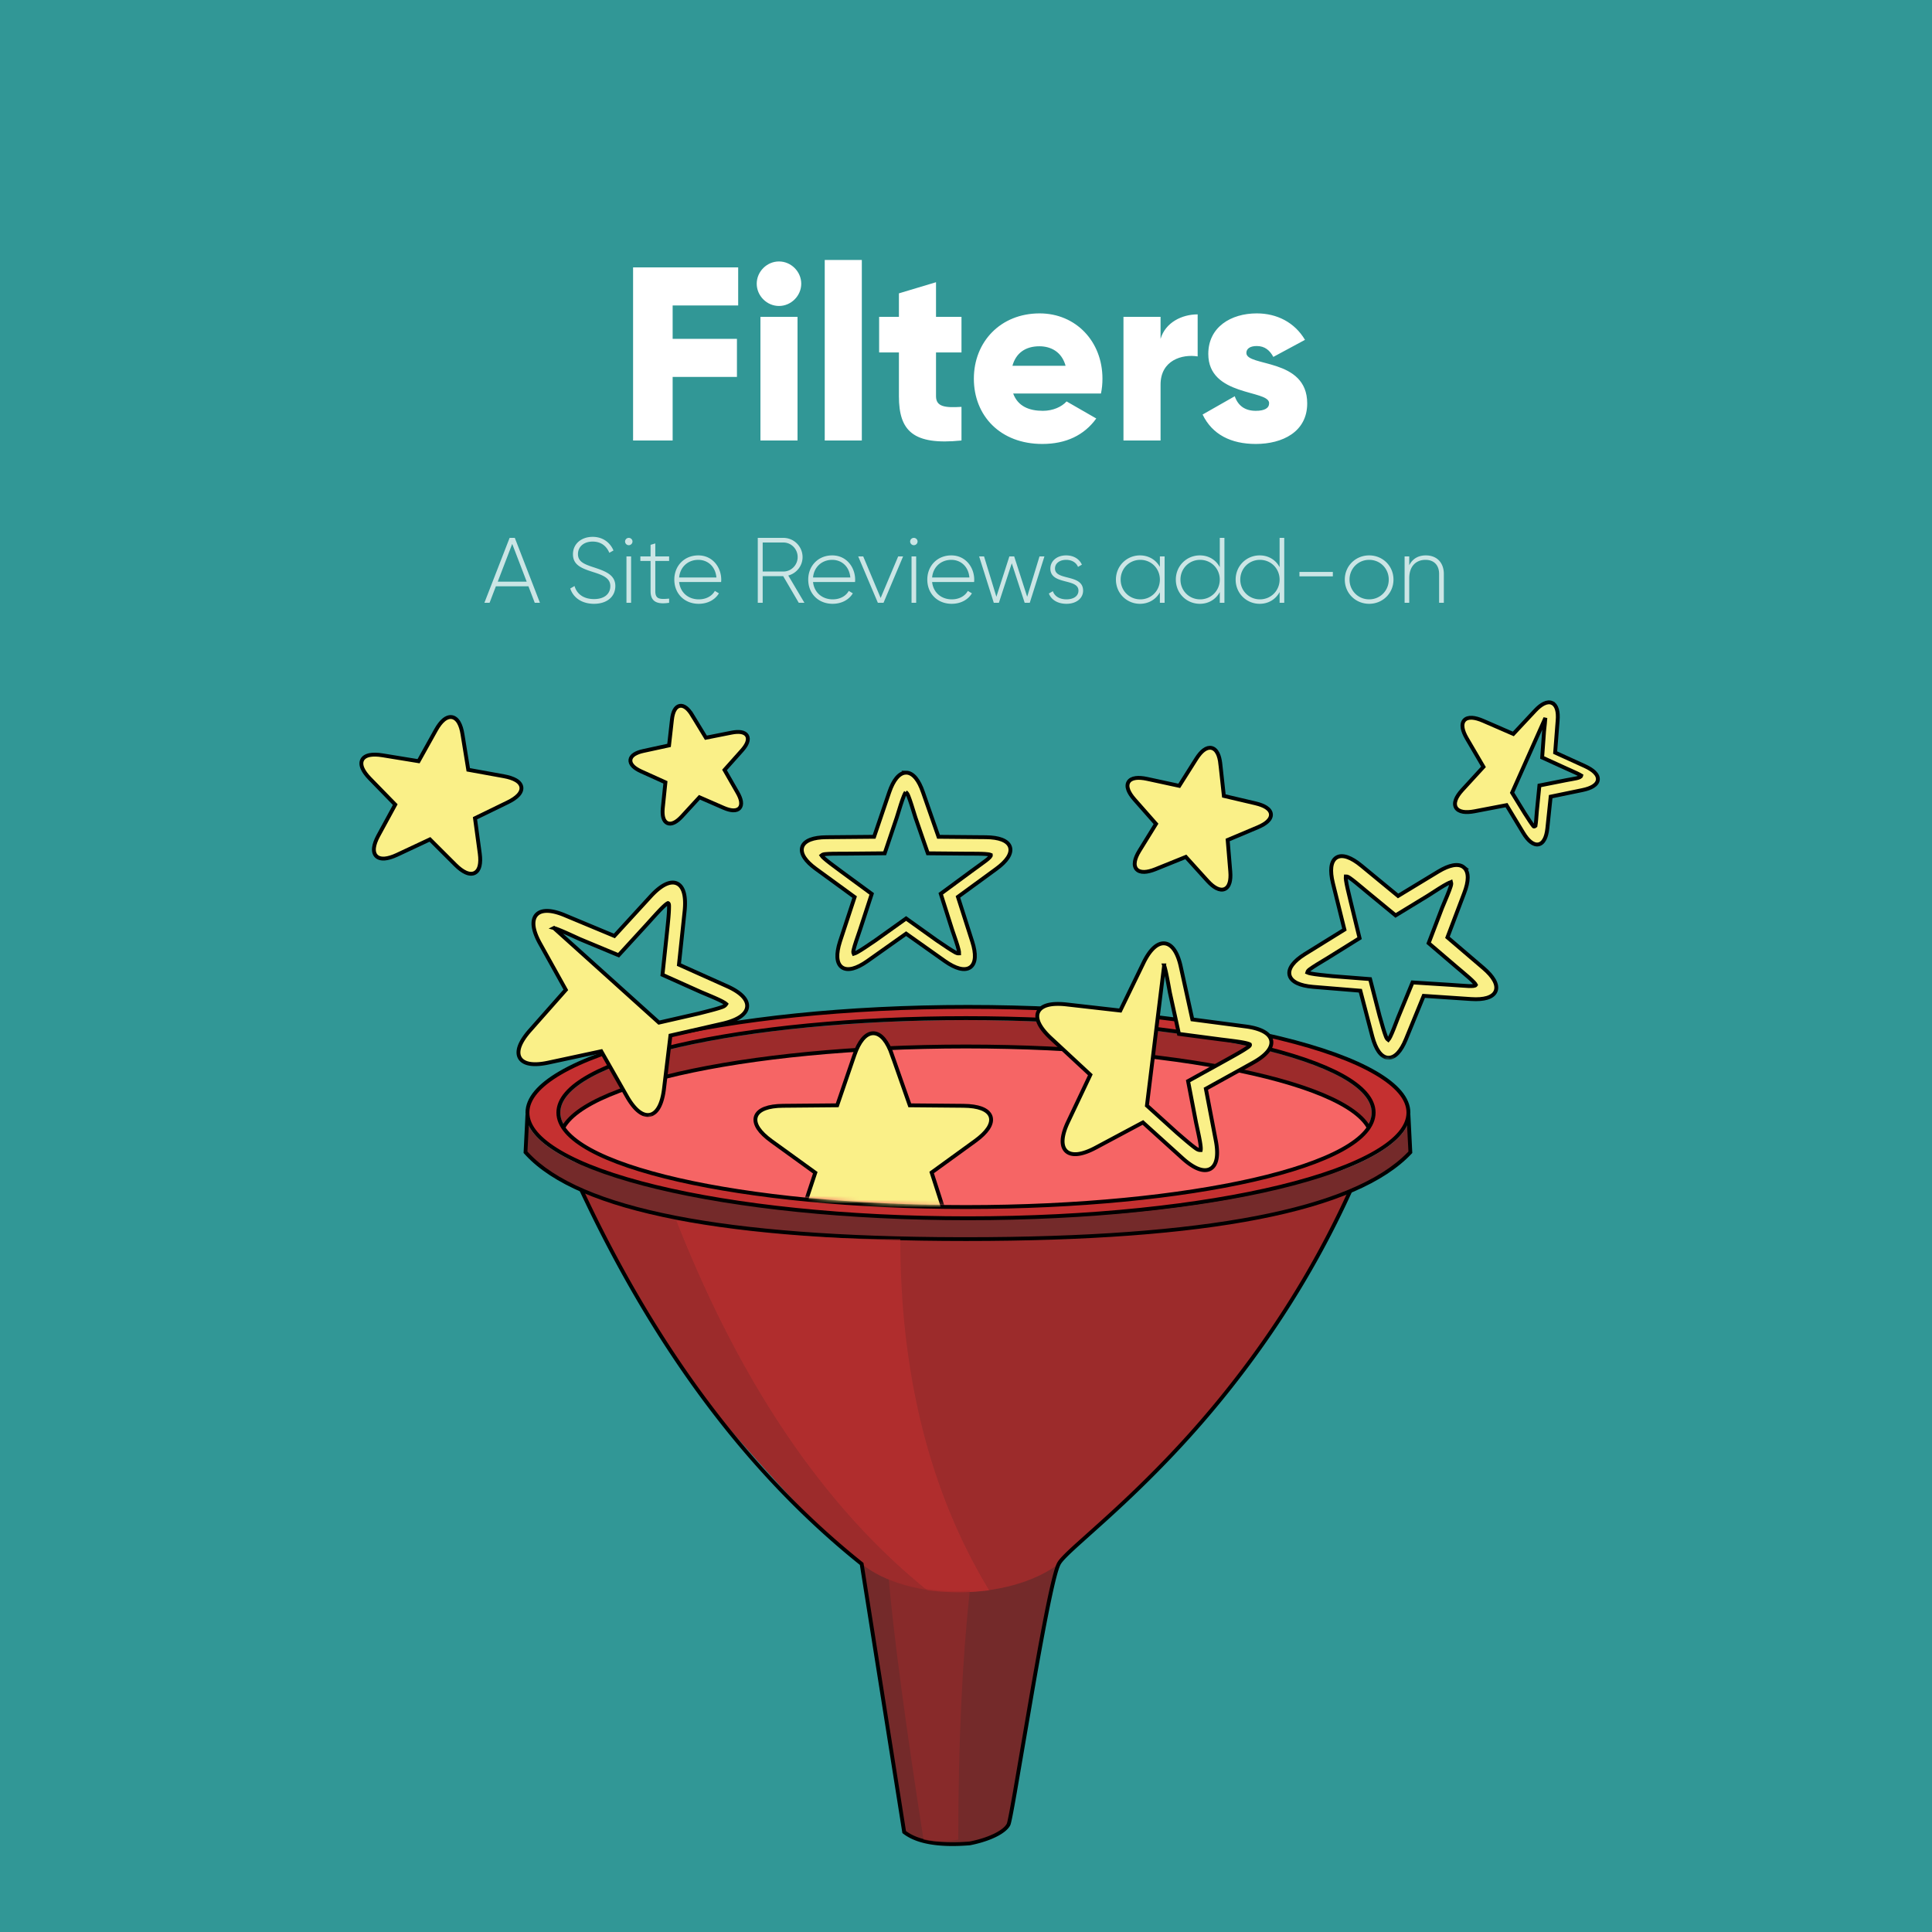 <svg width="500" height="500" xmlns="http://www.w3.org/2000/svg" xmlns:xlink="http://www.w3.org/1999/xlink"><defs><path d="M149 110.937c0 13.226 47.01 23.947 105 23.947s105-10.721 105-23.947l7.247-5.977L508 0H0l142.345 105.448 6.655 5.49z" id="a"/></defs><g fill="none" fill-rule="evenodd"><path fill="#319796" d="M0 0H500V500H0z"/><path d="M174.08 114V97.552h16.64v-9.856h-16.64v-8.64h16.96V69.2h-27.2V114h10.24zm27.52-34.816c3.136 0 5.76-2.624 5.76-5.76 0-3.136-2.624-5.76-5.76-5.76-3.136 0-5.76 2.624-5.76 5.76 0 3.136 2.624 5.76 5.76 5.76zM206.4 114V82h-9.6v32h9.6zm16.64 0V67.28h-9.6V114h9.6zm25.792 0v-8.704c-4.224.256-6.592 0-6.592-2.752V91.216h6.592V82h-6.592v-8.96l-9.6 2.88V82h-5.12v9.216h5.12v11.328c0 8.96 3.648 12.736 16.192 11.456zm20.928.896c6.08 0 10.816-2.24 13.952-6.592l-7.68-4.416c-1.28 1.408-3.52 2.432-6.144 2.432-3.52 0-6.464-1.152-7.68-4.48h22.72c.256-1.216.384-2.496.384-3.84 0-9.664-6.912-16.896-16.256-16.896-10.112 0-17.024 7.36-17.024 16.896 0 9.536 6.784 16.896 17.728 16.896zm6.016-20.224h-13.76c.896-3.264 3.328-5.056 6.976-5.056 2.88 0 5.76 1.344 6.784 5.056zM300.352 114V99.536c0-6.336 5.632-7.936 9.6-7.296V81.36c-4.032 0-8.32 2.048-9.6 6.336V82h-9.6v32h9.6zm24.64.896c6.912 0 13.312-3.136 13.312-10.496 0-11.84-15.744-9.408-15.744-13.056 0-1.152 1.024-1.792 2.688-1.792 2.112 0 3.392 1.152 4.288 2.816l8.192-4.416c-2.688-4.544-7.296-6.848-12.48-6.848-6.656 0-12.544 3.52-12.544 10.496 0 11.072 15.744 9.216 15.744 12.736 0 1.28-1.152 1.984-3.456 1.984-2.816 0-4.608-1.344-5.44-3.776l-8.32 4.736c2.496 5.184 7.36 7.616 13.76 7.616z" fill="#FFF" fill-rule="nonzero"/><g transform="translate(-4 177)"><g transform="translate(139 83.08)"><path d="M87 140.748c4 22.481 9 52.781 12 73.307 10 6.842 25 1.955 27-1.955 4-18.571 10-63.532 13-67.442 3-3.91-41.315-27.148-52-3.91z" fill="#742A2A"/><path d="M15 47.894c12.667 26.064 24.667 45.612 36 58.645 17 19.548 25 28.345 37 38.12 12 9.773 38 9.773 51 0 8-8.798 28-25.414 42-43.007 14-17.594 29-42.03 34-53.758 2.368-5.556-28.69-17.001-97-14.662-18.554.636-52.887 5.523-103 14.662z" fill="#9C2B2B"/><ellipse fill="#9C2B2B" cx="115" cy="27.856" rx="105" ry="23.947"/><path d="M115 55.713c38 0 105-7.79 105-21.015 0-13.225-47.01-23.946-105-23.946S10 21.472 10 34.698s67 21.015 105 21.015z" stroke="#000" fill="#F66565"/><path d="M115.5.5c31.572 0 60.155 3.111 80.846 8.145 10.498 2.554 18.958 5.6 24.73 8.99 5.361 3.149 8.424 6.575 8.424 10.221 0 3.647-3.063 7.073-8.424 10.222-5.772 3.39-14.232 6.436-24.73 8.99-20.69 5.034-49.274 8.145-80.846 8.145-31.572 0-60.155-3.111-80.846-8.145-10.498-2.554-18.958-5.6-24.73-8.99C4.563 34.93 1.5 31.503 1.5 27.856c0-3.646 3.063-7.072 8.424-10.221 5.772-3.39 14.232-6.436 24.73-8.99C55.344 3.61 83.928.5 115.5.5zm-.5 2.91c-29.039 0-55.328 2.686-74.357 7.026-9.738 2.22-17.58 4.878-22.933 7.825-2.656 1.462-4.706 3-6.085 4.59C10.219 24.47 9.5 26.147 9.5 27.856c0 1.71.72 3.387 2.125 5.006 1.38 1.589 3.429 3.127 6.085 4.59 5.353 2.947 13.195 5.604 22.933 7.825 19.03 4.34 45.318 7.026 74.357 7.026s55.328-2.686 74.357-7.026c9.738-2.22 17.58-4.878 22.933-7.825 2.656-1.463 4.706-3.001 6.085-4.59 1.406-1.619 2.125-3.296 2.125-5.006 0-1.709-.72-3.386-2.125-5.005-1.38-1.59-3.429-3.128-6.085-4.59-5.353-2.947-13.195-5.604-22.933-7.825C170.327 6.096 144.04 3.41 115 3.41z" stroke="#000" fill="#C53030"/><path d="M115.5 55.713c62.566 0 113.412-12.209 114.483-27.368H230v9.774C216 53.106 177.667 60.6 115 60.6c-62.04 0-99.904-7.344-113.593-22.033L1 38.119v-9.774h.017C2.088 43.505 52.934 55.713 115.5 55.713z" fill="#742A2A"/><path d="M2 28.345l-.5 9.589.28.308c13.422 14.397 50.564 21.72 111.352 21.867l1.868.002c61.901 0 99.994-7.325 114.207-21.878l.293-.307-.5-9.58h1l.5 9.963-.13.14c-14.132 15.127-52.563 22.64-115.37 22.64-62.184 0-100.147-7.364-113.966-22.197l-.411-.452-.123-.138.5-9.957h1z" fill="#000" fill-rule="nonzero"/><path d="M16.04 47.97c19.014 40.622 42.815 72.488 71.4 95.605l1.025.823 10.999 69.39.071.054c3.168 2.33 8.463 3.243 15.837 2.707l.53-.041c4.861-.95 8.74-2.846 9.65-4.627l.027-.061c.194-.53.716-3.236 1.59-8.22l4.378-25.51.725-4.137 1.095-6.13c2.435-13.427 4.143-21.344 5.186-23.383l.102-.186c.562-.952 1.904-2.315 4.689-4.848l5.577-5.005a414.02 414.02 0 0 0 6.239-5.714c11.807-11.054 22.333-22.485 32.41-36.029 10.123-13.605 18.97-28.361 26.309-44.47 1.008-.617 1.5-.901 1.479-.851-7.478 16.66-16.556 31.886-26.98 45.896-10.115 13.595-20.68 25.068-32.527 36.16a387.86 387.86 0 0 1-4.779 4.397l-6.473 5.812c-3.253 2.938-4.71 4.411-5.152 5.275l-.081.168c-1.117 2.458-3.111 12.135-5.935 28.087l-.712 4.058-4.553 26.512c-.975 5.573-1.482 8.155-1.719 8.617-1.089 2.129-5.21 4.143-10.405 5.155-7.935.646-13.642-.293-17.12-2.86l-.234-.178-.152-.118-11.002-69.402-.731-.588c-28.71-23.217-52.601-55.206-71.676-95.96l-.582-1.25c.866.29 1.365.573 1.495.851z" fill="#000" fill-rule="nonzero"/><path d="M40 55.713c16.667 42.355 38.333 74.284 65 95.787a65.723 65.723 0 0 0 16 0c-19-31.277-23-65.487-23-90.9-21.333 0-40.667-1.629-58-4.887z" fill="#C53030" opacity=".5"/><path d="M95 148.568c7.333 2.606 14.333 3.584 21 2.932-2 18.245-3 39.748-3 64.51-3.333.651-6.333.651-9 0-4.667-29.975-7.667-52.455-9-67.442z" fill="#9C2B2B" opacity=".5"/></g><mask id="b" fill="#fff"><use xlink:href="#a"/></mask><path d="M185.624 8.4c-.325-.952-.705-1.67-1.103-2.157-.506-.62-1.055-.888-1.58-.89-.53-.002-1.078.262-1.581.88-.395.484-.77 1.2-1.088 2.153l-2.133 6.396-6.818.03c-1.014.005-1.817.135-2.404.355-.753.282-1.176.719-1.337 1.217-.161.498-.075 1.1.368 1.773.346.524.918 1.103 1.736 1.705l5.55 4.083-2.066 6.397c-.301.964-.417 1.763-.382 2.387.045.796.334 1.332.762 1.641.427.31 1.028.416 1.801.213.608-.16 1.336-.516 2.16-1.095l5.536-3.935 5.572 3.986c.83.588 1.56.95 2.169 1.115.777.21 1.378.107 1.803-.198.427-.306.713-.842.751-1.642.03-.624-.094-1.424-.404-2.385l-2.075-6.444 5.458-4.003c.813-.595 1.382-1.17 1.723-1.692.438-.67.52-1.272.354-1.772-.166-.497-.592-.934-1.343-1.222-.588-.225-1.392-.363-2.405-.376l-6.768-.092-2.256-6.429z" stroke="#000" fill="#FAF088" mask="url(#b)" transform="rotate(-12 182.99 20.06)"/><path d="M234.878 96.068c-.62-1.812-1.342-3.178-2.105-4.102-.886-1.072-1.84-1.566-2.774-1.566-.933 0-1.888.494-2.774 1.566-.765.924-1.488 2.29-2.111 4.105l-4.446 12.982-14.014.126c-1.955.017-3.505.265-4.638.689-1.321.494-2.096 1.233-2.385 2.103-.29.873-.108 1.92.666 3.084.663.996 1.768 2.09 3.34 3.228l11.356 8.214-4.305 12.977c-.59 1.831-.826 3.352-.764 4.54.073 1.383.552 2.334 1.31 2.872.754.536 1.822.686 3.182.329 1.172-.309 2.576-.998 4.168-2.107L230 137.083l11.408 8.024c1.595 1.11 3 1.8 4.172 2.108 1.36.358 2.427.207 3.181-.328.76-.54 1.238-1.49 1.31-2.874.063-1.188-.175-2.709-.763-4.535l-4.201-13.034 11.254-8.161c1.573-1.14 2.679-2.233 3.341-3.228.775-1.164.957-2.21.667-3.083-.29-.87-1.065-1.61-2.386-2.104-1.134-.424-2.684-.672-4.639-.689l-13.897-.122-4.568-12.99z" stroke="#000" fill="#FAF088" mask="url(#b)"/><path d="M316.75 19.683c-.385-1.133-.839-1.986-1.318-2.564-.59-.71-1.231-1.022-1.854-1.02-.62.004-1.262.321-1.858 1.034-.485.581-.947 1.438-1.346 2.576l-2.735 7.827-8.501.118c-1.232.017-2.208.18-2.923.448-.885.332-1.392.834-1.588 1.41-.197.58-.094 1.28.424 2.056.415.622 1.108 1.305 2.097 2.014l6.85 4.903-2.645 7.81c-.379 1.152-.53 2.107-.494 2.85.044.926.375 1.55.882 1.906.5.35 1.207.461 2.118.22.739-.196 1.626-.63 2.633-1.328l6.948-4.867 6.893 4.795c1.003.691 1.887 1.116 2.625 1.305.907.233 1.615.117 2.117-.239.509-.359.843-.985.896-1.906.043-.745-.1-1.699-.465-2.843L323 38.366l6.846-4.944c.995-.718 1.693-1.407 2.114-2.031.525-.78.634-1.48.442-2.058-.19-.576-.694-1.077-1.582-1.402-.713-.262-1.688-.415-2.92-.42l-8.423-.031-2.727-7.797z" stroke="#000" fill="#FAF088" mask="url(#b)" transform="rotate(13 313.513 33.75)"/><path d="M121.039 12.242c-.427-1.254-.927-2.2-1.455-2.838-.642-.776-1.338-1.12-2.015-1.118-.675.003-1.371.352-2.018 1.13-.534.642-1.042 1.59-1.48 2.85l-3.035 8.75-9.46.121c-1.359.017-2.435.195-3.223.491-.961.362-1.515.907-1.727 1.535-.213.633-.096 1.394.466 2.239.458.689 1.222 1.446 2.313 2.232l7.635 5.494-2.937 8.737c-.416 1.273-.582 2.329-.542 3.152.05 1.007.406 1.69.956 2.078.544.384 1.315.502 2.304.24.815-.217 1.792-.696 2.901-1.469l7.727-5.432 7.678 5.37c1.106.766 2.08 1.238 2.895 1.449.986.255 1.757.132 2.303-.256.552-.392.911-1.076.968-2.08.047-.824-.112-1.879-.517-3.145l-2.798-8.755 7.615-5.522c1.096-.793 1.865-1.555 2.328-2.246.569-.849.69-1.61.482-2.24-.207-.63-.759-1.172-1.721-1.528-.787-.29-1.863-.46-3.22-.467l-9.377-.046-3.046-8.726z" stroke="#000" fill="#FAF088" mask="url(#b)" transform="rotate(10 117.512 27.881)"/><path d="M164 50.326c.933 0 1.887.494 2.773 1.566.763.924 1.485 2.29 2.105 4.102l4.568 12.989 13.897.122c1.955.017 3.505.265 4.64.69 1.32.493 2.095 1.233 2.385 2.102.29.873.108 1.92-.667 3.084-.662.995-1.768 2.088-3.34 3.227l-11.255 8.162 4.2 13.034c.59 1.826.827 3.347.764 4.535-.072 1.383-.55 2.335-1.31 2.874-.754.535-1.821.685-3.181.328-1.173-.308-2.577-.997-4.172-2.108l-11.408-8.024-11.415 8.025c-1.592 1.109-2.996 1.798-4.168 2.106-1.36.358-2.428.208-3.182-.328-.758-.539-1.237-1.49-1.31-2.873-.062-1.187.175-2.708.764-4.54l4.305-12.976-11.356-8.214c-1.572-1.14-2.677-2.233-3.34-3.229-.774-1.163-.957-2.21-.666-3.083.29-.87 1.064-1.61 2.385-2.103 1.133-.424 2.683-.672 4.638-.689l14.014-.126 4.446-12.982c.623-1.815 1.346-3.181 2.11-4.106.887-1.071 1.842-1.565 2.775-1.565zm.5 5.668l-.001 36.568 8.56 6.02c2.367 1.584 4.092 2.74 5.275 3.38.454.246.82.414 1.384.319.007-.28-.057-.657-.173-1.135-.306-1.263-.975-3.169-1.896-5.796L174.3 84.965l8.955-6.494c2.235-1.626 3.875-2.819 4.88-3.694.585-.509 1.054-.862.903-1.178-.22-.099-.547-.164-.977-.216-1.129-.137-2.9-.154-5.35-.156h-1.209l-11.04-.097-3.633-10.33c-.902-2.888-1.555-4.984-2.097-6.287a8.198 8.198 0 0 0-.234-.519z" stroke="#000" fill="#FAF088" mask="url(#b)" transform="rotate(-48 164 78.831)"/><path d="M302 66.942c.933 0 1.887.494 2.773 1.566.763.924 1.485 2.29 2.105 4.102l4.568 12.99 13.897.121c1.955.017 3.505.265 4.64.69 1.32.493 2.095 1.233 2.385 2.103.29.872.108 1.92-.667 3.083-.662.995-1.768 2.088-3.34 3.227l-11.255 8.162 4.2 13.034c.59 1.826.827 3.347.764 4.535-.072 1.383-.55 2.335-1.31 2.874-.754.535-1.821.686-3.181.328-1.173-.308-2.577-.997-4.172-2.108l-11.408-8.024-11.415 8.025c-1.592 1.11-2.996 1.798-4.168 2.107-1.36.357-2.428.207-3.182-.329-.758-.539-1.237-1.49-1.31-2.873-.062-1.187.175-2.708.764-4.54l4.305-12.976-11.356-8.214c-1.572-1.139-2.677-2.233-3.34-3.228-.774-1.164-.957-2.211-.666-3.084.29-.87 1.064-1.61 2.385-2.103 1.133-.424 2.683-.672 4.638-.689l14.014-.126 4.446-12.982c.623-1.815 1.346-3.18 2.11-4.105.887-1.072 1.842-1.566 2.775-1.566zm.5 5.668l-.001 36.568 8.56 6.02c2.367 1.585 4.092 2.74 5.275 3.38.454.247.82.414 1.384.32.007-.281-.057-.657-.173-1.136-.306-1.263-.975-3.169-1.896-5.796l-3.348-10.385 8.955-6.494c2.251-1.638 3.9-2.836 4.903-3.713.565-.494 1.044-.844.858-1.169-.235-.098-.577-.163-1.027-.214-1.179-.135-3.024-.147-5.57-.148h-.916l-11.042-.097-3.632-10.33c-.902-2.888-1.555-4.984-2.097-6.287a8.198 8.198 0 0 0-.234-.519z" stroke="#000" fill="#FAF088" mask="url(#b)" transform="rotate(7 302 95.447)"/><path d="M398.5 3.41c.622 0 1.264.314 1.857 1.025.482.578.94 1.432 1.332 2.565l2.772 7.806 8.436.073c1.233.011 2.21.168 2.925.433.887.329 1.394.83 1.587 1.405.195.58.089 1.278-.434 2.056-.418.622-1.115 1.308-2.108 2.02l-6.825 4.902 2.546 7.824c.373 1.144.52 2.097.48 2.841-.048.923-.381 1.548-.89 1.905-.5.353-1.209.466-2.118.229-.74-.193-1.626-.621-2.633-1.316l-6.927-4.825-6.932 4.827c-1.004.693-1.89 1.121-2.63 1.314-.91.236-1.618.123-2.12-.23-.507-.357-.84-.981-.89-1.904-.039-.743.108-1.696.482-2.845l2.608-7.788-6.885-4.934c-.994-.712-1.69-1.398-2.108-2.02-.523-.779-.629-1.477-.434-2.057.193-.574.699-1.076 1.586-1.404.715-.265 1.692-.422 2.925-.433l8.507-.075 2.697-7.8c.394-1.137.853-1.99 1.337-2.57.593-.71 1.235-1.024 1.857-1.024zm.005 4.254V28.83l5.254 3.598c1.467.956 2.537 1.655 3.272 2.042.157.083.295.12.489-.271-.19-.764-.607-1.915-1.178-3.503l-2.136-6.451 5.705-4.028c1.745-1.237 3.283-2.043 3.143-2.725-.658-.085-1.694-.098-3.127-.1h-1.004l-7.017-.06-2.312-6.403c-.447-1.393-.795-2.482-1.089-3.265z" stroke="#000" fill="#FAF088" mask="url(#b)" transform="rotate(24 398.5 21.015)"/><path d="M238.5 22.958c.84 0 1.699.443 2.496 1.415.678.826 1.319 2.048 1.87 3.667l4.021 11.523 12.234.108c1.736.015 3.112.238 4.12.618 1.187.447 1.88 1.119 2.14 1.906.261.79.102 1.736-.594 2.79-.588.89-1.569 1.868-2.965 2.887l-9.91 7.24 3.699 11.564c.523 1.633.733 2.993.677 4.054-.065 1.253-.499 2.112-1.18 2.6-.678.484-1.637.625-2.861.3-1.041-.275-2.288-.89-3.705-1.885L238.5 64.63l-10.048 7.118c-1.413.992-2.66 1.607-3.701 1.883-1.224.324-2.183.184-2.861-.301-.681-.488-1.115-1.346-1.18-2.598-.056-1.062.153-2.421.677-4.06l3.79-11.512-9.999-7.287c-1.395-1.019-2.376-1.997-2.964-2.888-.696-1.053-.855-2-.595-2.79.26-.786.953-1.458 2.141-1.906 1.006-.379 2.382-.602 4.118-.617l12.338-.111 3.914-11.516c.553-1.623 1.195-2.845 1.874-3.671.798-.972 1.658-1.415 2.497-1.415zm-.086 5.052c-.158.217-.32.548-.5.989-.476 1.16-1.05 3.025-1.84 5.595l-3.116 9.239-9.807.09h-1.263c-1.866.002-3.267.018-4.228.11-.44.042-.778.097-1.072.359.14.21.38.456.71.751.873.785 2.336 1.864 4.351 3.354l7.955 5.844-3.02 9.244c-.807 2.343-1.393 4.037-1.66 5.16-.101.421-.157.752.014 1.1.248-.067.563-.214.955-.43 1.036-.57 2.547-1.598 4.63-3.014l7.977-5.696 7.985 5.703c2.073 1.409 3.584 2.437 4.62 3.007.393.216.708.363 1.121.33.006-.247-.05-.579-.15-1-.268-1.124-.855-2.82-1.663-5.158l-2.946-9.284 7.885-5.807c3.203-2.367 5.2-3.596 5.09-4.246-.174-.081-.43-.134-.765-.179-.936-.125-2.409-.144-4.447-.148h-1.377l-9.73-.088-3.199-9.24c-.79-2.57-1.362-4.436-1.838-5.596-.18-.441-.342-.772-.672-.99z" stroke="#000" fill="#FAF088" mask="url(#b)"/><path d="M366.5 41.529c.84 0 1.699.443 2.496 1.415.678.826 1.319 2.048 1.87 3.667l4.021 11.523 12.234.108c1.736.015 3.112.238 4.12.617 1.187.448 1.88 1.12 2.14 1.907.261.79.102 1.736-.594 2.79-.588.89-1.569 1.868-2.965 2.886l-9.91 7.241 3.699 11.564c.523 1.633.733 2.993.677 4.054-.065 1.253-.499 2.112-1.18 2.6-.678.484-1.637.625-2.861.3-1.041-.275-2.288-.89-3.705-1.885L366.5 83.2l-10.048 7.118c-1.413.992-2.66 1.607-3.701 1.883-1.224.324-2.183.184-2.861-.301-.681-.488-1.115-1.346-1.18-2.598-.056-1.062.153-2.421.677-4.06l3.79-11.512-9.999-7.287c-1.395-1.019-2.376-1.997-2.964-2.888-.696-1.053-.855-2-.595-2.79.26-.786.953-1.459 2.141-1.906 1.006-.379 2.382-.602 4.118-.617l12.338-.111 3.914-11.516c.553-1.623 1.195-2.845 1.874-3.671.798-.972 1.658-1.415 2.497-1.415zm-.086 5.052c-.158.217-.32.548-.5.989-.476 1.16-1.05 3.025-1.84 5.595l-3.116 9.239-9.807.089h-1.263c-1.866.003-3.267.019-4.228.11-.44.043-.778.098-1.072.36.14.21.38.456.71.751.873.785 2.336 1.864 4.351 3.354l7.955 5.844-3.02 9.244c-.807 2.343-1.393 4.037-1.66 5.16-.101.421-.157.752.014 1.1.248-.067.563-.214.955-.43 1.036-.57 2.547-1.598 4.63-3.014l7.977-5.696 7.985 5.703c2.073 1.409 3.584 2.437 4.62 3.007.393.216.708.363 1.121.33.006-.247-.05-.579-.15-1-.268-1.124-.855-2.82-1.663-5.158l-2.946-9.284 7.885-5.807c3.203-2.367 5.2-3.596 5.09-4.246-.174-.081-.43-.134-.765-.179-.936-.125-2.409-.144-4.447-.148h-1.377l-9.73-.088-3.199-9.24c-.79-2.57-1.362-4.436-1.838-5.596-.18-.441-.342-.773-.672-.99z" stroke="#000" fill="#FAF088" mask="url(#b)" transform="rotate(40 366.5 66.953)"/></g><path d="M138.392 156l-1.632-4.272h-8.424L126.704 156h-1.344l6.528-16.8h1.344l6.504 16.8h-1.344zm-9.576-5.472h7.488l-3.744-9.768-3.744 9.768zm24.912 5.736c-3.144 0-5.376-1.584-6.144-3.96l1.104-.648c.576 2.016 2.28 3.384 5.04 3.384 2.808 0 4.224-1.44 4.224-3.36 0-2.016-1.776-2.784-4.344-3.6-2.808-.912-5.328-1.704-5.328-4.632 0-2.76 2.232-4.512 5.088-4.512 2.76 0 4.584 1.584 5.4 3.528l-1.08.6c-.624-1.512-1.92-2.904-4.32-2.904-2.328 0-3.792 1.368-3.792 3.24 0 2.016 1.704 2.64 4.104 3.432 2.976.984 5.568 1.92 5.568 4.824 0 2.784-2.184 4.608-5.52 4.608zm9-15.168a.963.963 0 0 1-.96-.96c0-.504.432-.936.96-.936s.96.432.96.936c0 .528-.432.96-.96.96zm-.6 14.904v-12h1.2v12h-1.2zm11.04-10.824h-3.576v7.8c0 2.112 1.128 2.16 3.576 1.944V156c-3.144.48-4.8-.288-4.8-3.024v-7.8h-2.64V144h2.64v-3l1.224-.36V144h3.576v1.176zm7.56-1.44c3.648 0 5.928 3.024 5.928 6.312 0 .192-.024.384-.024.576H175.76c.288 2.712 2.352 4.488 5.088 4.488 1.968 0 3.456-.912 4.152-2.184l1.056.624c-.984 1.632-2.856 2.712-5.232 2.712-3.696 0-6.312-2.64-6.312-6.264 0-3.528 2.544-6.264 6.216-6.264zm0 1.152c-2.736 0-4.728 1.896-4.968 4.56h9.648c-.264-2.928-2.328-4.56-4.68-4.56zM206.72 156l-4.032-6.888h-5.304V156h-1.272v-16.8h6.624a4.978 4.978 0 0 1 4.968 4.968c0 2.28-1.56 4.2-3.696 4.776l4.176 7.056h-1.464zm-9.336-15.6v7.512h5.352c2.04 0 3.696-1.68 3.696-3.744 0-2.088-1.656-3.768-3.696-3.768h-5.352zm18 3.336c3.648 0 5.928 3.024 5.928 6.312 0 .192-.024.384-.024.576h-10.872c.288 2.712 2.352 4.488 5.088 4.488 1.968 0 3.456-.912 4.152-2.184l1.056.624c-.984 1.632-2.856 2.712-5.232 2.712-3.696 0-6.312-2.64-6.312-6.264 0-3.528 2.544-6.264 6.216-6.264zm0 1.152c-2.736 0-4.728 1.896-4.968 4.56h9.648c-.264-2.928-2.328-4.56-4.68-4.56zm17.064-.888h1.272l-5.064 12h-1.464l-5.088-12h1.296l4.512 10.752L232.448 144zm4.056-2.904a.963.963 0 0 1-.96-.96c0-.504.432-.936.96-.936s.96.432.96.936c0 .528-.432.96-.96.96zm-.6 14.904v-12h1.2v12h-1.2zm10.296-12.264c3.648 0 5.928 3.024 5.928 6.312 0 .192-.024.384-.024.576h-10.872c.288 2.712 2.352 4.488 5.088 4.488 1.968 0 3.456-.912 4.152-2.184l1.056.624c-.984 1.632-2.856 2.712-5.232 2.712-3.696 0-6.312-2.64-6.312-6.264 0-3.528 2.544-6.264 6.216-6.264zm0 1.152c-2.736 0-4.728 1.896-4.968 4.56h9.648c-.264-2.928-2.328-4.56-4.68-4.56zm22.824-.888h1.272l-3.792 12h-1.32l-3.336-10.224L258.512 156h-1.32l-3.792-12h1.272l3.192 10.44 3.36-10.44h1.248l3.36 10.44 3.192-10.44zm4.008 3.144c0 3.216 7.272 1.32 7.272 5.712 0 1.968-1.728 3.408-4.296 3.408-2.4 0-3.984-1.128-4.56-2.664l1.032-.6c.432 1.296 1.728 2.112 3.528 2.112 1.68 0 3.096-.744 3.096-2.256 0-3.264-7.272-1.392-7.272-5.712 0-1.896 1.632-3.408 4.08-3.408 1.944 0 3.432.936 4.08 2.4l-1.008.576c-.504-1.248-1.752-1.824-3.072-1.824-1.56 0-2.88.816-2.88 2.256zM300.176 144h1.224v12h-1.224v-2.712c-1.008 1.8-2.856 2.976-5.16 2.976-3.408 0-6.216-2.712-6.216-6.264s2.808-6.264 6.216-6.264c2.304 0 4.152 1.176 5.16 2.976V144zm-5.064 11.112c2.856 0 5.064-2.256 5.064-5.112 0-2.856-2.208-5.112-5.064-5.112s-5.088 2.256-5.088 5.112c0 2.856 2.232 5.112 5.088 5.112zM315.68 139.2h1.2V156h-1.2v-2.784c-.984 1.848-2.832 3.048-5.16 3.048-3.432 0-6.216-2.712-6.216-6.264s2.784-6.264 6.216-6.264c2.328 0 4.176 1.2 5.16 3.048V139.2zm-5.088 15.912c2.856 0 5.088-2.256 5.088-5.112 0-2.856-2.232-5.112-5.088-5.112s-5.088 2.256-5.088 5.112c0 2.856 2.232 5.112 5.088 5.112zM331.16 139.2h1.2V156h-1.2v-2.784c-.984 1.848-2.832 3.048-5.16 3.048-3.432 0-6.216-2.712-6.216-6.264s2.784-6.264 6.216-6.264c2.328 0 4.176 1.2 5.16 3.048V139.2zm-5.088 15.912c2.856 0 5.088-2.256 5.088-5.112 0-2.856-2.232-5.112-5.088-5.112s-5.088 2.256-5.088 5.112c0 2.856 2.232 5.112 5.088 5.112zm10.224-5.952v-1.152h8.64v1.152h-8.64zm18.048 7.104c-3.504 0-6.312-2.712-6.312-6.264s2.808-6.264 6.312-6.264c3.48 0 6.288 2.712 6.288 6.264s-2.808 6.264-6.288 6.264zm0-1.152c2.856 0 5.064-2.256 5.064-5.112 0-2.856-2.208-5.112-5.064-5.112s-5.088 2.256-5.088 5.112c0 2.856 2.232 5.112 5.088 5.112zm14.664-11.376c2.856 0 4.656 1.896 4.656 4.8V156h-1.224v-7.464c0-2.208-1.272-3.648-3.528-3.648-2.352 0-4.2 1.536-4.2 4.776V156h-1.2v-12h1.2v2.28c.912-1.776 2.448-2.544 4.296-2.544z" fill="#FFF" opacity=".75"/></g></svg>